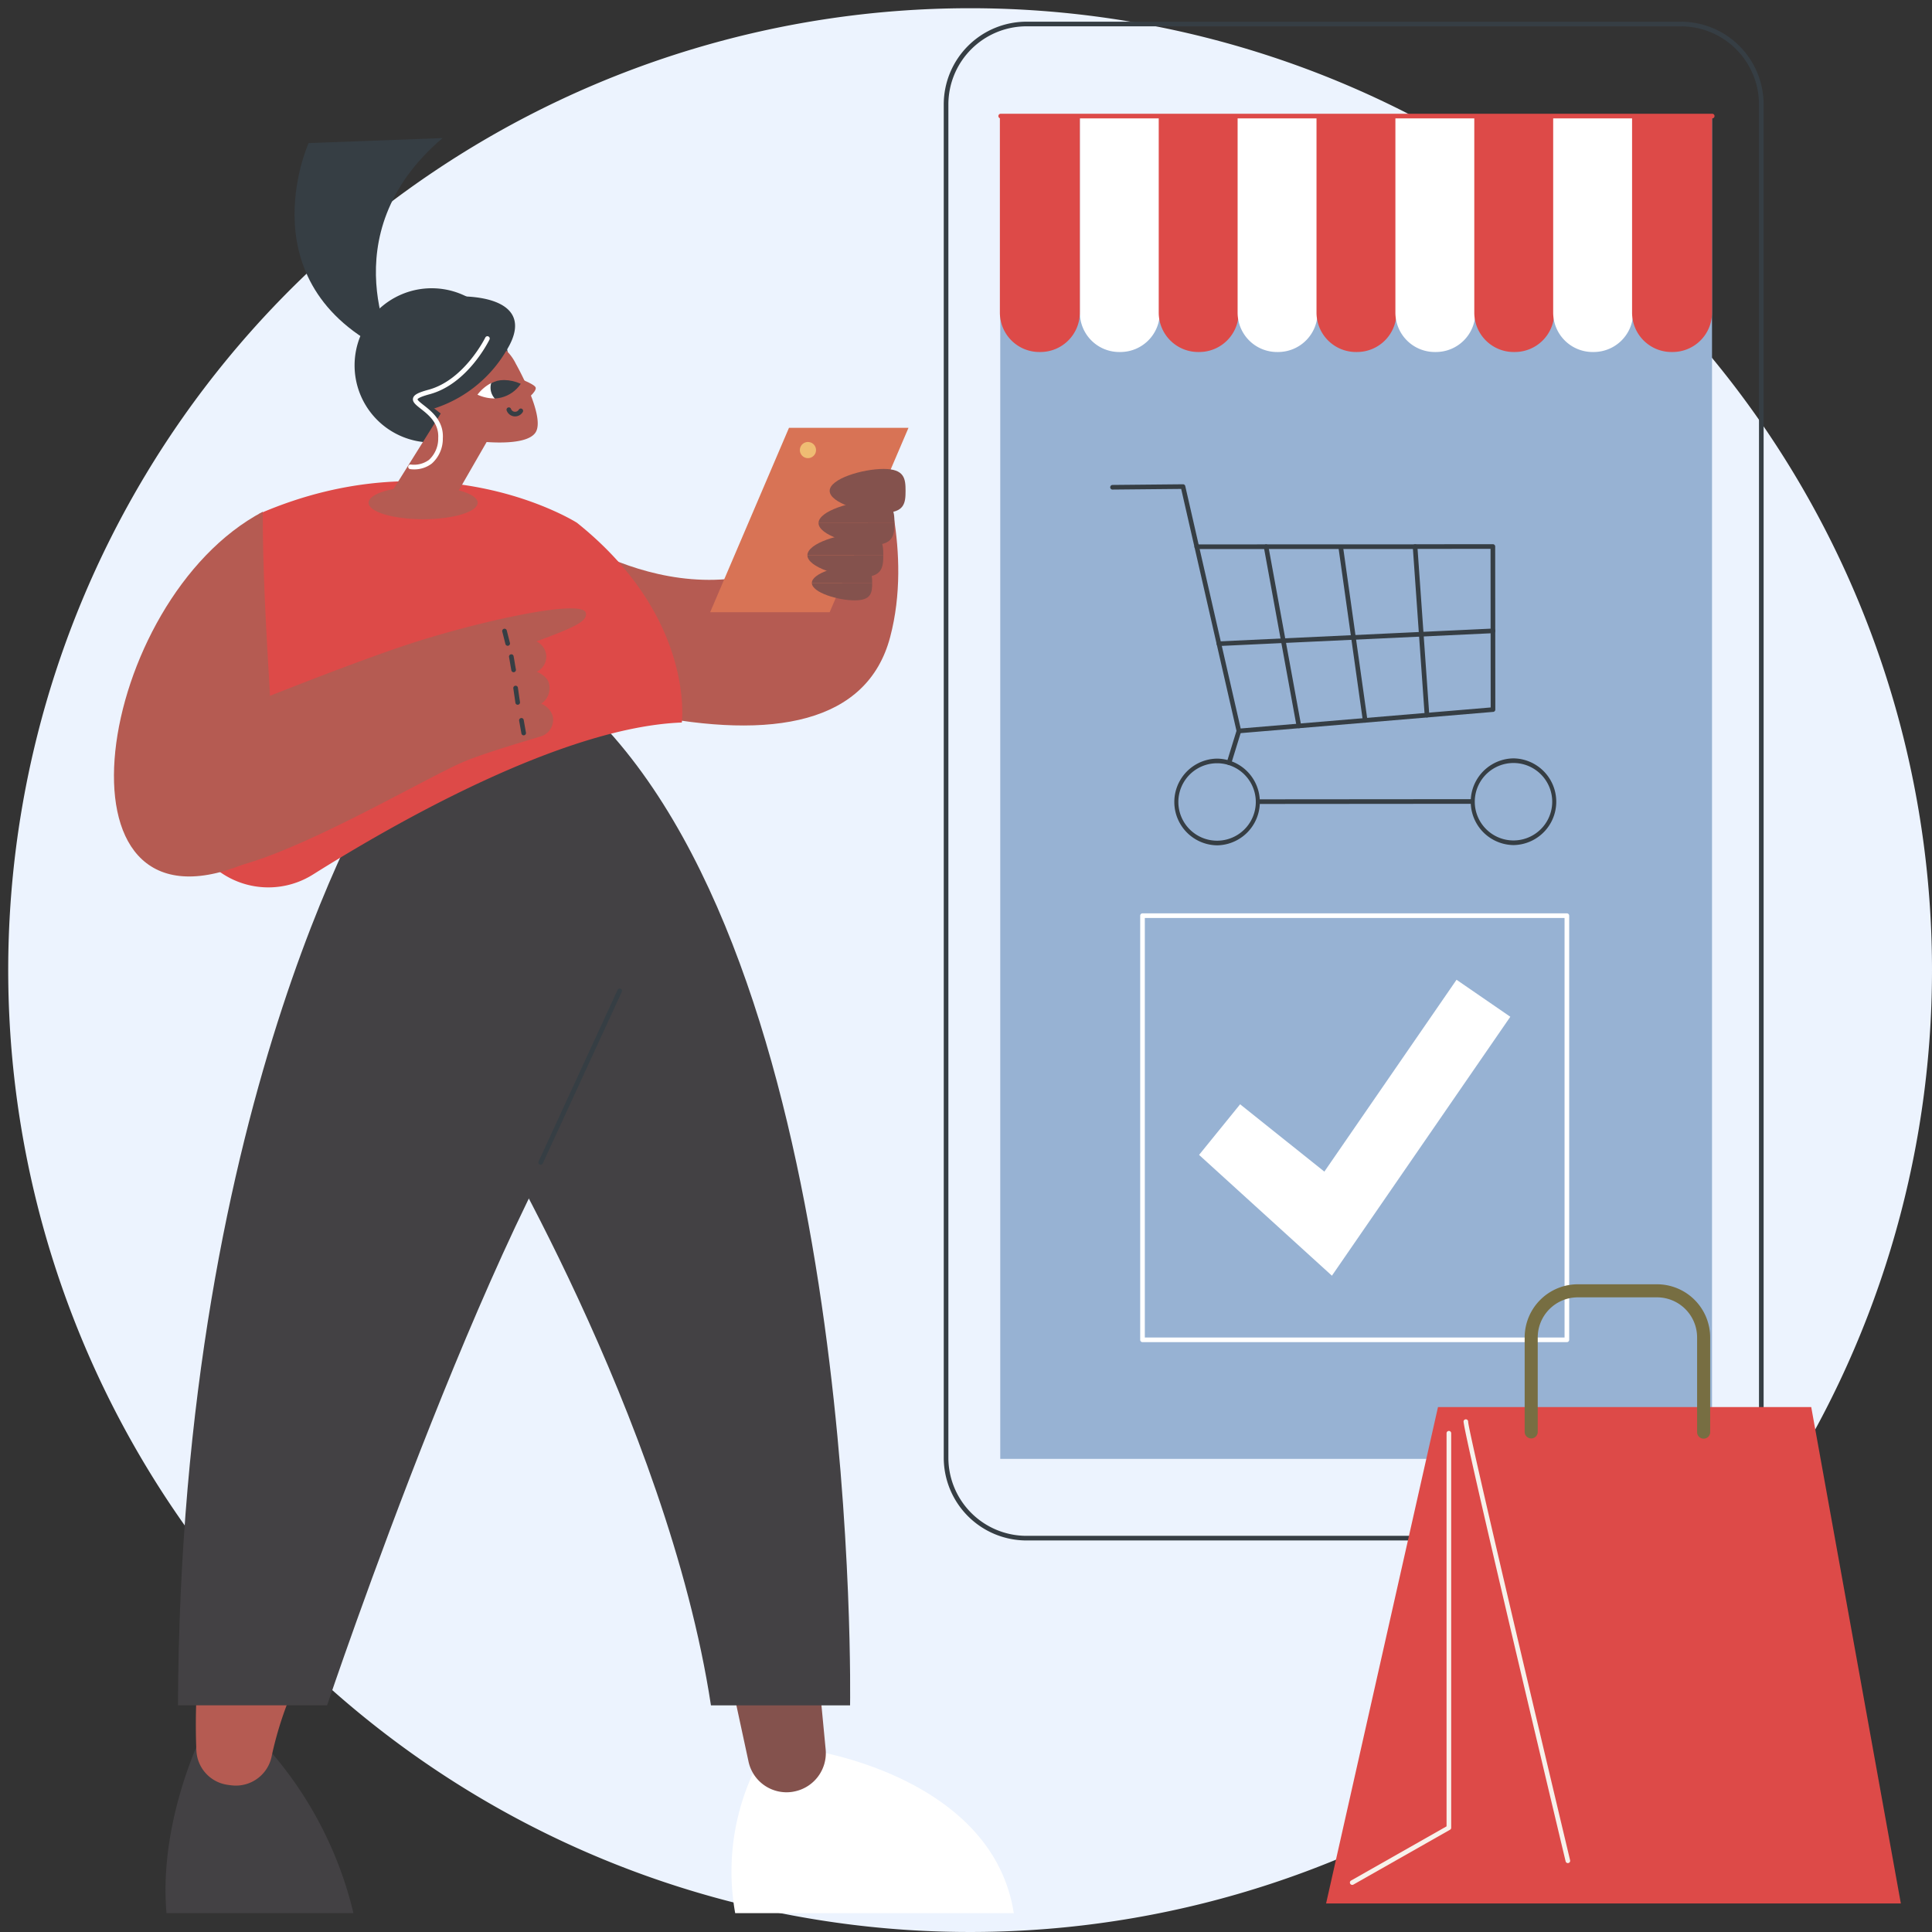 <svg id="Your_Order_is_Confirmed" data-name="Your Order is Confirmed" xmlns="http://www.w3.org/2000/svg" xmlns:xlink="http://www.w3.org/1999/xlink" width="235" height="235" viewBox="0 0 235 235">
  <rect x="0" y="0" width="235" height="235" fill="#333333" stroke="none"/>
  <defs>
    <clipPath id="clip-path">
      <path id="Path_15480" data-name="Path 15480" d="M448.751,353.776a4.678,4.678,0,0,0-2.377,1.672,4.04,4.04,0,0,0,5.262-1.316,5,5,0,0,0-2.02-.459,3.563,3.563,0,0,0-.865.1" transform="translate(-446.374 -353.673)" fill="none"/>
    </clipPath>
  </defs>
  <rect id="Square" width="235" height="235" fill="none"/>
  <g id="Image" transform="translate(0.999 0.999)">
    <g id="Group_8748" data-name="Group 8748" transform="translate(0.001 0.001)">
      <g id="Group_8813" data-name="Group 8813" transform="translate(0 0)">
        <path id="Path_15422" data-name="Path 15422" d="M234,117A117,117,0,1,1,117,0,117,117,0,0,1,234,117" fill="#ecf3fe"/>
        <rect id="Rectangle_17772" data-name="Rectangle 17772" width="86.576" height="163.332" transform="translate(120.667 13.117)" fill="#97b2d3"/>
        <path id="Path_15423" data-name="Path 15423" d="M979.589,197.544H899.982a10.07,10.07,0,0,1-10.059-10.059V22.866a10.07,10.07,0,0,1,10.059-10.059h79.608a10.07,10.07,0,0,1,10.059,10.059v164.62a10.07,10.07,0,0,1-10.059,10.059M899.982,13.371a9.506,9.506,0,0,0-9.495,9.495v164.62a9.506,9.506,0,0,0,9.495,9.495h79.608a9.506,9.506,0,0,0,9.495-9.495V22.866a9.505,9.505,0,0,0-9.495-9.495Z" transform="translate(-776.13 -11.169)" fill="#363e44"/>
        <path id="Path_15424" data-name="Path 15424" d="M1024.314,131.28h-.137a4.794,4.794,0,0,1-4.794-4.794V102.58h9.726v23.905a4.794,4.794,0,0,1-4.795,4.794" transform="translate(-889.035 -89.463)" fill="#fff"/>
        <path id="Path_15425" data-name="Path 15425" d="M948.252,131.28h-.137a4.8,4.8,0,0,1-4.795-4.794V102.58h9.726v23.905a4.794,4.794,0,0,1-4.794,4.794" transform="translate(-822.699 -89.463)" fill="#dd4a48"/>
        <path id="Path_15426" data-name="Path 15426" d="M1099.358,131.28h-.137a4.8,4.8,0,0,1-4.795-4.794V102.58h9.726v23.905a4.8,4.8,0,0,1-4.795,4.794" transform="translate(-954.483 -89.463)" fill="#dd4a48"/>
        <path id="Path_15427" data-name="Path 15427" d="M1174.4,131.28h-.137a4.794,4.794,0,0,1-4.794-4.794V102.58h9.726v23.905a4.8,4.8,0,0,1-4.795,4.794" transform="translate(-1019.931 -89.463)" fill="#fff"/>
        <path id="Path_15428" data-name="Path 15428" d="M1249.445,131.28h-.137a4.8,4.8,0,0,1-4.795-4.794V102.58h9.726v23.905a4.794,4.794,0,0,1-4.794,4.794" transform="translate(-1085.379 -89.463)" fill="#dd4a48"/>
        <path id="Path_15429" data-name="Path 15429" d="M1324.489,131.28h-.137a4.794,4.794,0,0,1-4.795-4.794V102.58h9.726v23.905a4.794,4.794,0,0,1-4.794,4.794" transform="translate(-1150.827 -89.463)" fill="#fff"/>
        <path id="Path_15430" data-name="Path 15430" d="M1399.532,131.28h-.137a4.794,4.794,0,0,1-4.795-4.794V102.58h9.726v23.905a4.794,4.794,0,0,1-4.794,4.794" transform="translate(-1216.274 -89.463)" fill="#dd4a48"/>
        <path id="Path_15431" data-name="Path 15431" d="M1474.575,131.28h-.136a4.8,4.8,0,0,1-4.795-4.794V102.58h9.726v23.905a4.8,4.8,0,0,1-4.795,4.794" transform="translate(-1281.722 -89.463)" fill="#fff"/>
        <path id="Path_15432" data-name="Path 15432" d="M1549.62,131.28h-.137a4.794,4.794,0,0,1-4.794-4.794V102.58h9.726v23.905a4.794,4.794,0,0,1-4.794,4.794" transform="translate(-1347.171 -89.463)" fill="#dd4a48"/>
        <path id="Path_15433" data-name="Path 15433" d="M1028.75,100.938H942.2a.282.282,0,0,1,0-.564h86.546a.282.282,0,1,1,0,.564" transform="translate(-821.48 -87.539)" fill="#dd4a48"/>
        <path id="Path_15434" data-name="Path 15434" d="M1128.688,913.154H1077.07a.282.282,0,0,1-.282-.282V861.278a.282.282,0,0,1,.282-.282h51.618a.282.282,0,0,1,.282.282v51.594a.282.282,0,0,1-.282.282m-51.336-.564h51.054V861.56h-51.054Z" transform="translate(-939.1 -750.901)" fill="#fff"/>
        <path id="Path_15435" data-name="Path 15435" d="M1148.954,960.194,1132.794,945.5l4.993-6.154,10.247,8.188,16.078-23.336,6.541,4.5Z" transform="translate(-987.945 -806.024)" fill="#fff"/>
        <path id="Path_15436" data-name="Path 15436" d="M1063.933,483.09a.283.283,0,0,1-.275-.219l-6.744-29.5-8.347.08a.275.275,0,0,1-.285-.279.282.282,0,0,1,.279-.285l8.574-.082h0a.282.282,0,0,1,.275.219l6.74,29.487,30.41-2.558-.016-19.294-9.182.007h0a.282.282,0,0,1,0-.564l9.464-.008h0a.282.282,0,0,1,.282.282l.016,19.835a.282.282,0,0,1-.258.281l-30.913,2.6h-.024" transform="translate(-914.24 -394.901)" fill="#363e44"/>
        <path id="Path_15437" data-name="Path 15437" d="M1156.7,531.034a.282.282,0,0,1-.281-.262l-1.428-20.227-26.292.008a.282.282,0,0,1,0-.564l26.555-.008a.282.282,0,0,1,.281.262l1.446,20.489a.283.283,0,0,1-.261.3h-.02" transform="translate(-984.129 -444.77)" fill="#363e44"/>
        <path id="Path_15438" data-name="Path 15438" d="M1113.958,724.362a5.274,5.274,0,0,1,0-10.547h0a5.274,5.274,0,0,1,0,10.547Zm0-9.984h0a4.71,4.71,0,0,0,0,9.42h0a4.71,4.71,0,0,0,0-9.42" transform="translate(-966.918 -622.54)" fill="#363e44"/>
        <path id="Path_15439" data-name="Path 15439" d="M1395.925,724.132a5.274,5.274,0,0,1,0-10.547h0a5.274,5.274,0,0,1,0,10.547Zm0-9.984h0a4.71,4.71,0,0,0,0,9.42h0a4.71,4.71,0,0,0,0-9.42" transform="translate(-1212.83 -622.34)" fill="#363e44"/>
        <path id="Path_15440" data-name="Path 15440" d="M1187.042,752.969a.282.282,0,0,1,0-.564l26.032-.021h0a.282.282,0,0,1,0,.564l-26.032.021Z" transform="translate(-1035.011 -656.178)" fill="#363e44"/>
        <path id="Path_15441" data-name="Path 15441" d="M1159.431,689.7a.282.282,0,0,1-.269-.365l1.193-3.868a.282.282,0,1,1,.539.166L1159.7,689.5a.282.282,0,0,1-.269.2" transform="translate(-1010.93 -597.646)" fill="#363e44"/>
        <path id="Path_15442" data-name="Path 15442" d="M1268.674,532.476a.282.282,0,0,1-.279-.243l-2.956-21a.282.282,0,0,1,.558-.079l2.956,21a.282.282,0,0,1-.24.319l-.04,0" transform="translate(-1103.626 -445.578)" fill="#363e44"/>
        <path id="Path_15443" data-name="Path 15443" d="M1198.611,532.345a.282.282,0,0,1-.277-.231l-3.988-21.8a.282.282,0,0,1,.555-.1l3.988,21.8a.282.282,0,0,1-.227.328.3.3,0,0,1-.051,0" transform="translate(-1041.622 -444.77)" fill="#363e44"/>
        <path id="Path_15444" data-name="Path 15444" d="M1149.793,592.225a.282.282,0,0,1-.013-.564l33.329-1.562a.282.282,0,1,1,.026.563l-33.33,1.561h-.013" transform="translate(-1002.525 -514.644)" fill="#363e44"/>
        <path id="Path_15445" data-name="Path 15445" d="M1253.628,1391.045h69.911l-10.9-60.378h-45.4Z" transform="translate(-1093.328 -1160.516)" fill="#dd4a48"/>
        <path id="Path_15446" data-name="Path 15446" d="M1397.1,1396.277a.282.282,0,0,1-.274-.217c-2.1-8.8-12.559-52.743-12.413-53.535a.282.282,0,0,1,.558.075c.052,1.251,8.131,35.409,12.4,53.329a.282.282,0,0,1-.209.34.289.289,0,0,1-.066.008" transform="translate(-1207.391 -1170.657)" fill="#f7f1eb"/>
        <path id="Path_15447" data-name="Path 15447" d="M1276.557,1408.536a.282.282,0,0,1-.14-.527l11.615-6.593V1353.6a.282.282,0,0,1,.564,0v47.985a.282.282,0,0,1-.143.245L1276.7,1408.5a.283.283,0,0,1-.139.037" transform="translate(-1113.079 -1180.267)" fill="#f7f1eb"/>
        <path id="Path_15448" data-name="Path 15448" d="M1443.3,1232.613a.794.794,0,0,0,.794-.795v-11.493a4.878,4.878,0,0,1,4.873-4.873h9.639a4.878,4.878,0,0,1,4.873,4.873v11.493a.795.795,0,1,0,1.589,0v-11.493a6.469,6.469,0,0,0-6.462-6.461h-9.639a6.469,6.469,0,0,0-6.462,6.461v11.493a.794.794,0,0,0,.795.795" transform="translate(-1258.051 -1058.649)" fill="#776e42"/>
        <path id="Path_15449" data-name="Path 15449" d="M691.595,1659.975a28.609,28.609,0,0,0-3.113,18.888H722.37a18.879,18.879,0,0,0-1.091-4.046c-4.476-11.35-18.8-14.78-22.054-15.482l-7.63.64" transform="translate(-600.057 -1447.158)" fill="#fff"/>
        <path id="Path_15450" data-name="Path 15450" d="M684.134,1566.632l2.579,11.961a4.73,4.73,0,0,0,5.341,3.627c.14-.024.282-.053.426-.088a4.76,4.76,0,0,0,3.612-4.986l-1.116-11.7Z" transform="translate(-596.655 -1365.271)" fill="#84524d"/>
        <path id="Path_15451" data-name="Path 15451" d="M154.385,1636.566s-5.651,10.912-4.641,22.439h22.738a46.519,46.519,0,0,0-10.8-20.474Z" transform="translate(-130.491 -1427.3)" fill="#434144"/>
        <path id="Path_15452" data-name="Path 15452" d="M178.5,1539.518c-.161-3.983-.141-11.332,1.672-17.246l13.219,3.9a43.662,43.662,0,0,0-5.709,13.961,4.441,4.441,0,0,1-4.653,3.671,8.919,8.919,0,0,1-.925-.118,4.412,4.412,0,0,1-3.6-4.171" transform="translate(-155.616 -1327.62)" fill="#b55b52"/>
        <path id="Path_15453" data-name="Path 15453" d="M186.617,703.8s-24.837,38.788-25.146,113.6h18.138s21.75-64.651,36.074-80.77l-5.3-36.085Z" transform="translate(-140.824 -610.971)" fill="#434144"/>
        <path id="Path_15454" data-name="Path 15454" d="M447.314,733.276s22.961,37.842,28.28,72.717h16.922s1.47-84.308-29.392-118.528L448.1,690.444Z" transform="translate(-390.117 -599.56)" fill="#434144"/>
        <path id="Path_15455" data-name="Path 15455" d="M504.6,953.917a.282.282,0,0,1-.256-.4l9.616-20.882a.282.282,0,0,1,.512.236l-9.616,20.882a.282.282,0,0,1-.256.164" transform="translate(-439.835 -813.237)" fill="#363e44"/>
        <path id="Path_15456" data-name="Path 15456" d="M527.789,441.3s19.179,13.777,35.219-1.61l3.407-6.914s3.933,10.723,1.155,21.174-14.206,12.563-29.878,9.367Z" transform="translate(-460.301 -377.441)" fill="#b55b52"/>
        <path id="Path_15457" data-name="Path 15457" d="M177.514,497.731c9.812-6.168,30.348-17.946,44.858-18.485,0,0,1.659-12.772-12.759-24.3,0,0-16.657-10.61-38.648-1.089,0,0-15.264,25.459-7.954,39.892a10.185,10.185,0,0,0,14.5,3.983" transform="translate(-140.439 -392.362)" fill="#dd4a48"/>
        <path id="Path_15458" data-name="Path 15458" d="M118.683,478.994c0,7.144.346,13.22.95,23.54.693,11.855,1.01,17.622-3.385,19.377-24.307,9.706-17.836-32.224,2.435-42.917" transform="translate(-87.723 -417.746)" fill="#b55b52"/>
        <path id="Path_15459" data-name="Path 15459" d="M204.711,583.777s14.6-5.942,22.554-8.547c8.359-2.735,21.1-5.556,21.469-3.768.212,1.018-1.446,1.762-6.009,3.456a2.145,2.145,0,0,1,1.191,1.716,2.06,2.06,0,0,1-1.162,1.977c.111.041,1.3.51,1.5,1.47a2.269,2.269,0,0,1-.955,2.416,2.353,2.353,0,0,1,1.409,1.542,2.112,2.112,0,0,1-1.3,2.38c-1.775.552-7.082,2.091-9.573,3.155-4.9,2.093-21.314,11.863-29.2,13.016,1.318-6.77.076-18.813.076-18.813" transform="translate(-178.469 -497.901)" fill="#b55b52"/>
        <path id="Path_15460" data-name="Path 15460" d="M486.553,677.28a.282.282,0,0,1-.277-.233L486,675.5a.282.282,0,0,1,.555-.1l.274,1.547a.282.282,0,0,1-.278.331" transform="translate(-423.854 -588.835)" fill="#363e44"/>
        <path id="Path_15461" data-name="Path 15461" d="M480.991,646.751a.282.282,0,0,1-.279-.242l-.254-1.758a.282.282,0,0,1,.558-.081l.254,1.758a.282.282,0,0,1-.239.319l-.041,0" transform="translate(-419.021 -562.027)" fill="#363e44"/>
        <path id="Path_15462" data-name="Path 15462" d="M476.927,616.728a.282.282,0,0,1-.277-.233c-.052-.292-.1-.555-.142-.819s-.088-.516-.138-.8a.282.282,0,0,1,.555-.1c.051.287.1.547.139.806s.089.524.141.814a.282.282,0,0,1-.278.331" transform="translate(-415.453 -535.962)" fill="#363e44"/>
        <path id="Path_15463" data-name="Path 15463" d="M470.568,592.33a.282.282,0,0,1-.273-.212l-.384-1.512a.282.282,0,1,1,.547-.139l.384,1.512a.282.282,0,0,1-.2.343.286.286,0,0,1-.07.009" transform="translate(-409.816 -514.779)" fill="#363e44"/>
        <path id="Path_15464" data-name="Path 15464" d="M682.268,421.582H667.733l9.586-22.426h14.536Z" transform="translate(-582.351 -348.117)" fill="#d87355"/>
        <path id="Path_15465" data-name="Path 15465" d="M755.018,413.616a.982.982,0,1,1-.982-.982.982.982,0,0,1,.982.982" transform="translate(-656.761 -359.871)" fill="#efbc73"/>
        <path id="Path_15466" data-name="Path 15466" d="M790.64,440.922c0,1.472-.124,2.665-2.673,2.665s-6.558-1.193-6.558-2.665,4.009-2.665,6.558-2.665,2.673,1.193,2.673,2.665" transform="translate(-681.491 -382.218)" fill="#84524d"/>
        <path id="Path_15467" data-name="Path 15467" d="M770.823,471.549c0-1.472,4.009-2.665,6.558-2.665s2.673,1.193,2.673,2.665Z" transform="translate(-672.259 -408.928)" fill="#84524d"/>
        <path id="Path_15468" data-name="Path 15468" d="M780.054,489.725c0,1.472-.124,2.665-2.673,2.665s-6.558-1.193-6.558-2.665Z" transform="translate(-672.259 -427.104)" fill="#84524d"/>
        <path id="Path_15469" data-name="Path 15469" d="M760.236,502.177c0-1.472,4.009-2.665,6.558-2.665s2.673,1.193,2.673,2.665Z" transform="translate(-663.026 -435.64)" fill="#84524d"/>
        <path id="Path_15470" data-name="Path 15470" d="M769.466,520.353c0,1.472-.124,2.665-2.673,2.665s-6.558-1.193-6.558-2.665Z" transform="translate(-663.025 -453.816)" fill="#84524d"/>
        <path id="Path_15471" data-name="Path 15471" d="M764.457,532.258c0-1.17,3.187-2.118,5.213-2.118s2.125.948,2.125,2.118Z" transform="translate(-666.707 -462.352)" fill="#84524d"/>
        <path id="Path_15472" data-name="Path 15472" d="M771.795,546.705c0,1.17-.1,2.118-2.125,2.118s-5.213-.948-5.213-2.118Z" transform="translate(-666.707 -476.798)" fill="#84524d"/>
        <path id="Path_15473" data-name="Path 15473" d="M348.231,275.762a9.38,9.38,0,1,1-9.38-9.38,9.38,9.38,0,0,1,9.38,9.38" transform="translate(-287.341 -232.32)" fill="#363e44"/>
        <path id="Path_15474" data-name="Path 15474" d="M374.075,365.238c-1.187-.656-3.221-2.407-3.877-1.22l-7.7,12.307c-.656,1.187,3.281.774,4.468,1.43a2.456,2.456,0,0,0,3.337-.962l4.729-8.217a2.456,2.456,0,0,0-.962-3.337" transform="translate(-316.086 -317.12)" fill="#b55b52"/>
        <path id="Path_15475" data-name="Path 15475" d="M356.036,456.816c0,1.1-2.971,2-6.636,2s-6.636-.894-6.636-2,2.971-2,6.636-2,6.636.895,6.636,2" transform="translate(-298.935 -396.661)" fill="#b55b52"/>
        <path id="Path_15476" data-name="Path 15476" d="M410.993,324.813c-1.065,1.993-7.306,1.136-7.306,1.136l-5.443-4.245a5.755,5.755,0,1,1,10.3-5.135s3.533,6.214,2.449,8.244" transform="translate(-346.793 -273.309)" fill="#b55b52"/>
        <path id="Path_15477" data-name="Path 15477" d="M483.581,351.212s2.2.793,2.322,1.231c.146.523-1.318,1.616-1.318,1.616s-.963-2.863-1-2.847" transform="translate(-421.746 -306.303)" fill="#b55b52"/>
        <path id="Path_15478" data-name="Path 15478" d="M446.374,357.951a5,5,0,0,1,1.67-1.412c.221-.11.686,1.867.426,1.872a5,5,0,0,1-2.1-.46" transform="translate(-389.297 -310.945)" fill="#fff"/>
      </g>
    </g>
    <g id="Group_8750" data-name="Group 8750" transform="translate(57.084 45.227)">
      <g id="Group_8749" data-name="Group 8749" clip-path="url(#clip-path)">
        <path id="Path_15479" data-name="Path 15479" d="M458.907,346.876a1.959,1.959,0,1,1,1.236,2.479,1.959,1.959,0,0,1-1.236-2.479" transform="translate(-457.222 -346.574)" fill="#363e44"/>
      </g>
    </g>
    <g id="Group_8752" data-name="Group 8752" transform="translate(34.829 15.795)">
      <g id="Group_8812" data-name="Group 8812">
        <path id="Path_15481" data-name="Path 15481" d="M475.025,380.781a1.078,1.078,0,0,1-.122-.007,1.1,1.1,0,0,1-.9-.717.282.282,0,0,1,.531-.19.524.524,0,0,0,.946.091.282.282,0,0,1,.485.288,1.094,1.094,0,0,1-.938.534" transform="translate(-448.204 -346.924)" fill="#363e44"/>
        <path id="Path_15482" data-name="Path 15482" d="M350.654,288.436a15.817,15.817,0,0,0,13.2-7.73c5.114-8.087-8.919-7.611-14.746-4.876-3.732,1.752,1.546,12.606,1.546,12.606" transform="translate(-338.131 -254.787)" fill="#363e44"/>
        <path id="Path_15483" data-name="Path 15483" d="M381.258,328.119a3.049,3.049,0,0,1-.457-.03.282.282,0,1,1,.091-.556,3.086,3.086,0,0,0,2.19-.572,3.505,3.505,0,0,0,1.122-2.654c.107-1.813-1.18-2.823-2.12-3.56-.6-.472-1.036-.813-.944-1.266.086-.421.593-.7,1.869-1.045,4.362-1.167,6.906-6.313,6.931-6.365a.282.282,0,0,1,.507.246c-.107.221-2.679,5.429-7.293,6.664-1.382.37-1.458.59-1.462.614-.01.121.459.489.739.709.979.769,2.459,1.93,2.335,4.037a4.03,4.03,0,0,1-1.336,3.064,3.486,3.486,0,0,1-2.172.715" transform="translate(-366.73 -287.82)" fill="#fff"/>
        <path id="Path_15484" data-name="Path 15484" d="M274.078,124.12s-8.014,17.687,10.651,25.84c0,0-8.336-14.56,5.642-26.449Z" transform="translate(-272.368 -123.51)" fill="#363e44"/>
      </g>
    </g>
  </g>
</svg>

